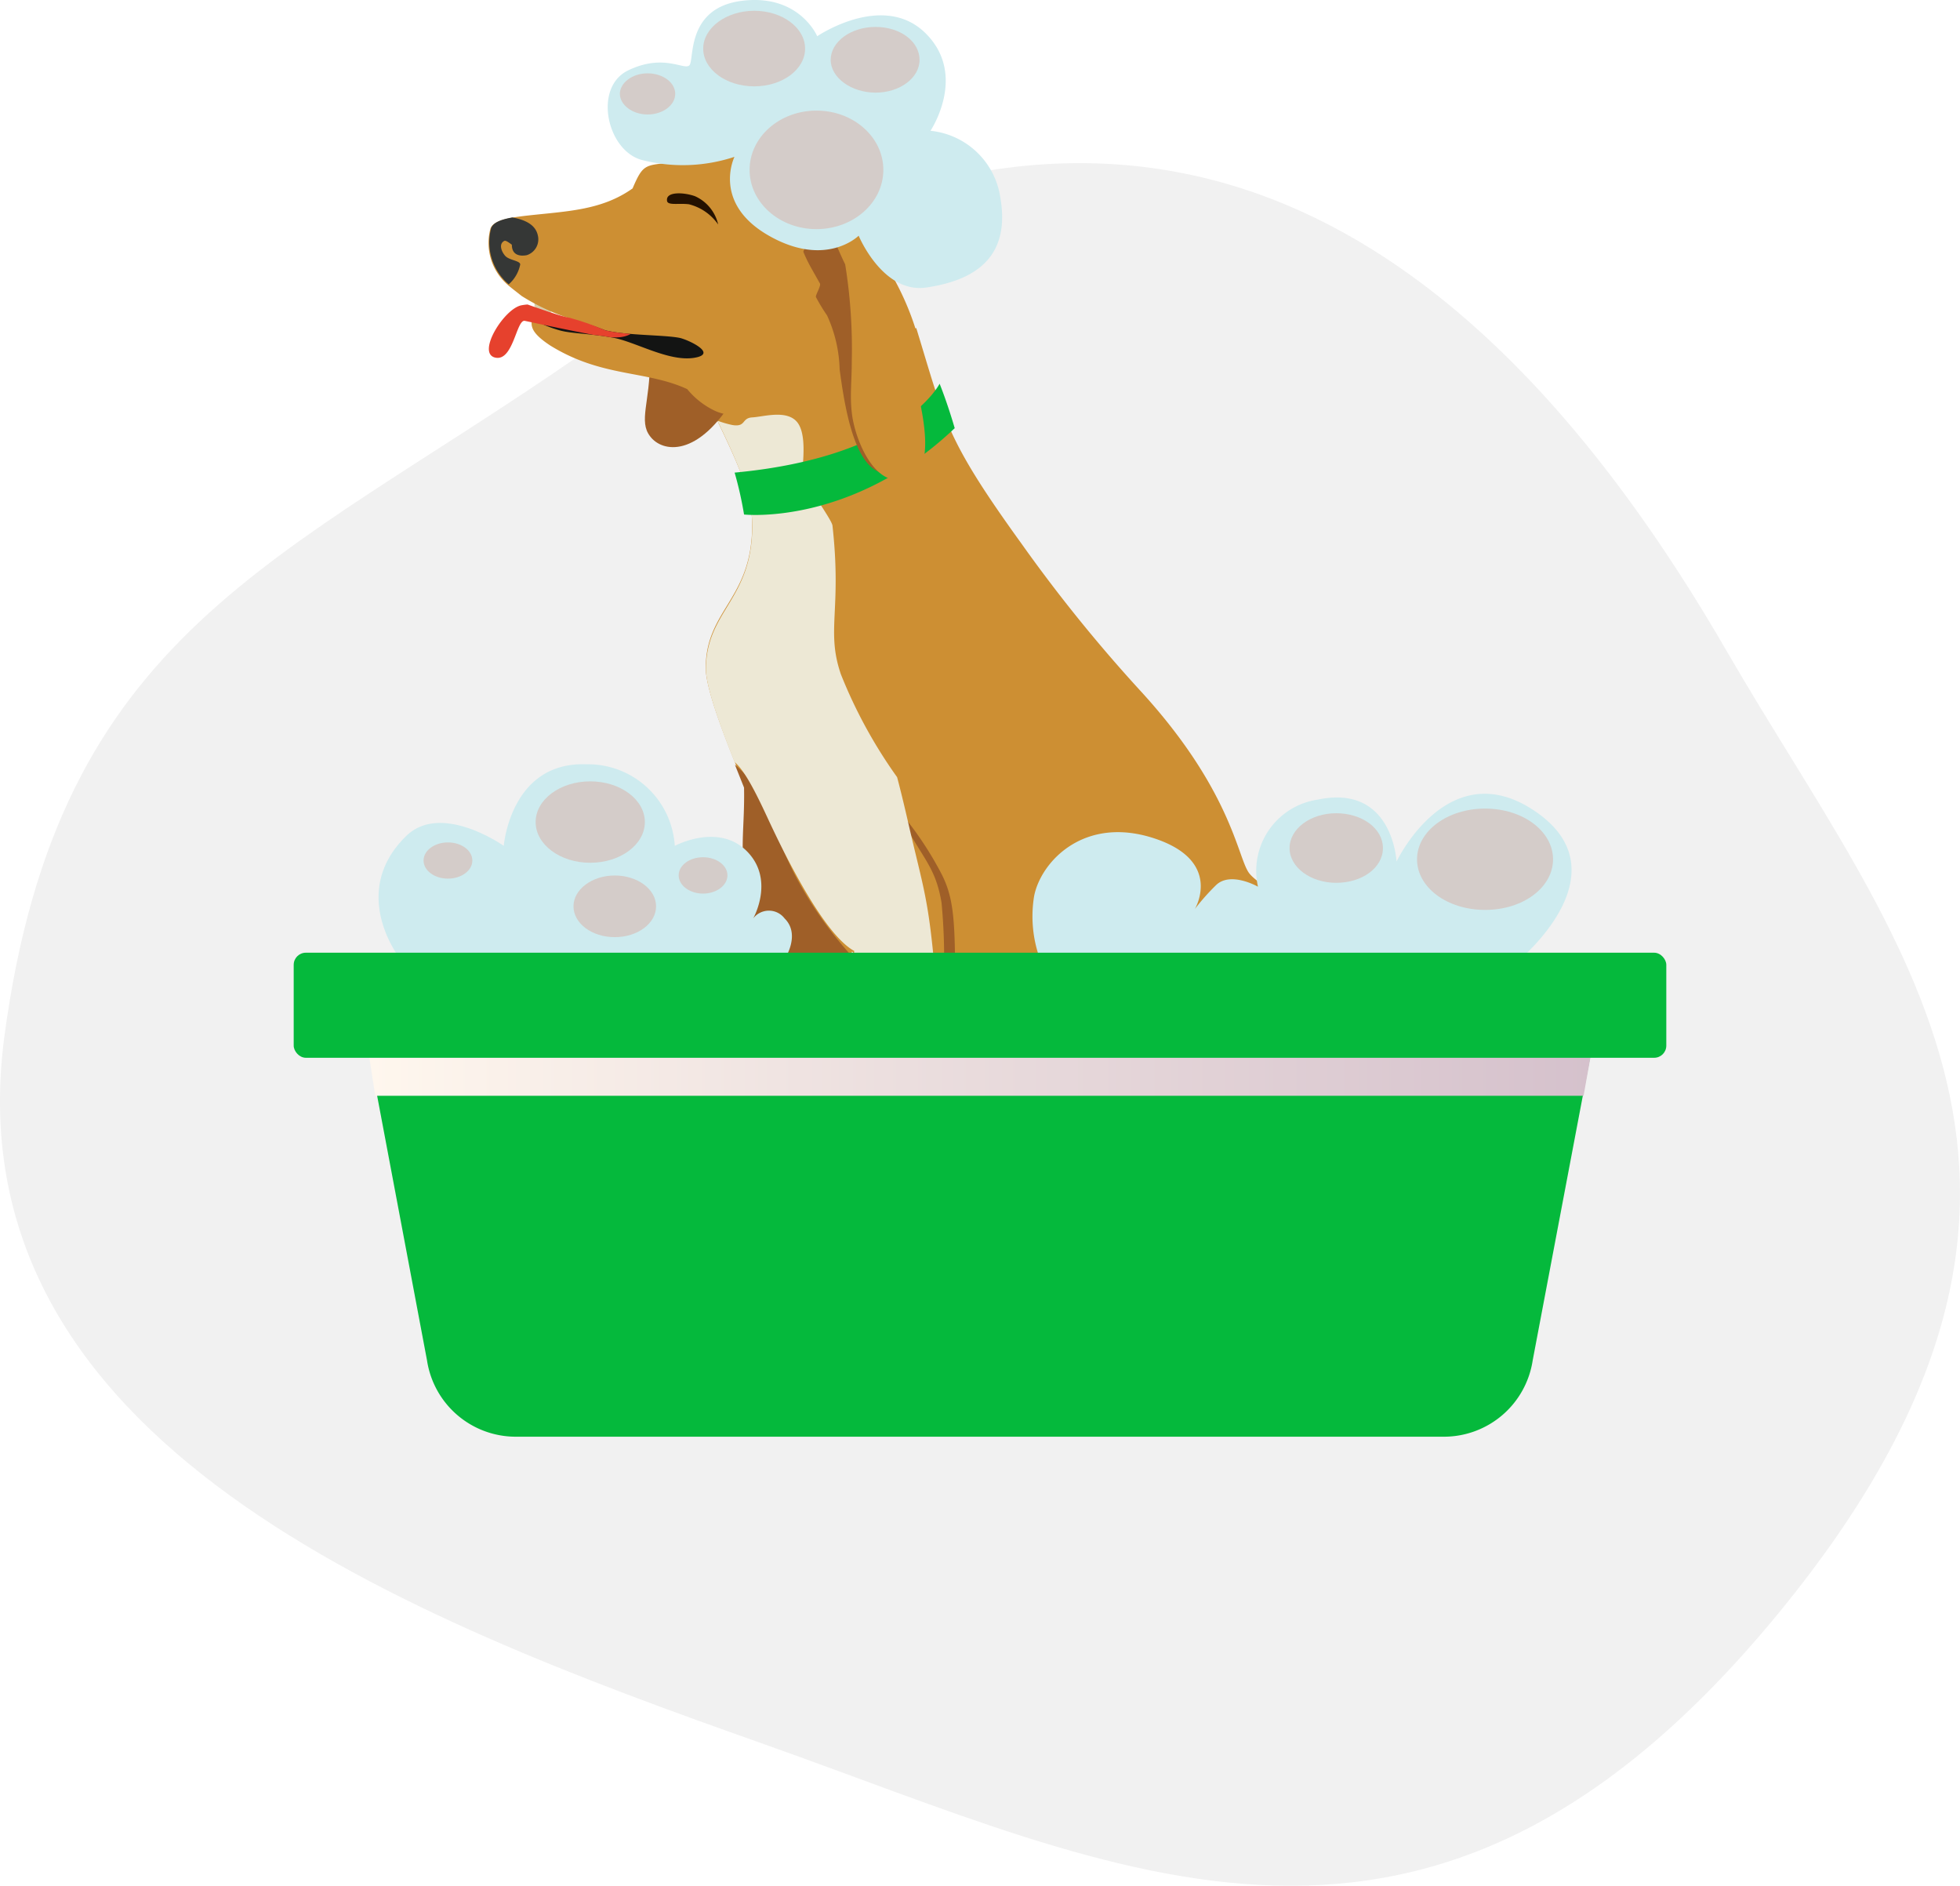 <?xml version="1.0" encoding="utf-8"?>
<svg xmlns="http://www.w3.org/2000/svg" xmlns:xlink="http://www.w3.org/1999/xlink" viewBox="0 0 131 126"><defs><style>.cls-1{fill:none;clip-rule:evenodd;}.cls-2{isolation:isolate;}.cls-3{fill:#f1f1f1;}.cls-4,.cls-8{fill:#9f5f28;}.cls-10,.cls-11,.cls-4,.cls-5,.cls-6,.cls-7,.cls-8,.cls-9{fill-rule:evenodd;}.cls-5{fill:#cd8f33;}.cls-6{fill:#ede8d5;}.cls-7{fill:#d9cda7;}.cls-18,.cls-8{mix-blend-mode:multiply;}.cls-9{fill:#131413;}.cls-10{fill:#353736;}.cls-11,.cls-17{fill:#05b93c;}.cls-12{fill:#251100;}.cls-13{clip-path:url(#clip-path);}.cls-14{fill:#e6412d;}.cls-15{fill:#ceebef;}.cls-16{fill:#d4ccc9;mix-blend-mode:soft-light;}.cls-18{fill:url(#linear-gradient);}</style><clipPath id="clip-path"><path class="cls-1" d="M32.32,24.55c0-.12,0-5.08,0-5.2s4.79,1.75,5.77,1.89a16.67,16.67,0,0,1,2.36.83c1.43.35,3.86.3,4.94.5.49.08,2.69,1.07,1,1.34S42.49,22.85,41,22.57s-2.74-.27-3.54-.48C36.86,22,32.94,24.9,32.32,24.55Z"/></clipPath><linearGradient id="linear-gradient" x1="24.6" y1="71.63" x2="106.4" y2="71.63" gradientUnits="userSpaceOnUse"><stop offset="0" stop-color="#fff7ee"/><stop offset="0.44" stop-color="#ebdede"/><stop offset="1" stop-color="#d5c1cc"/></linearGradient></defs><title>Servicio 4</title><g class="cls-2"><g id="Capa_1" data-name="Capa 1"><path class="cls-3" d="M.29,69.28C3.9,42.13,18.61,37.68,38.8,23.7S88.61-2.83,115.41,43.51c11.25,19.45,26.79,35.85,3.47,64.27S75,125,51.08,116.55-3.31,96.44.29,69.28Z"/><path class="cls-4" d="M65.79,74.31c-3.3.91-1.94.54-5.09.2-2.24-.23-6.5-1.56-6,1.53.08.5.12,1,.61,1.32,1.35.88,4.59-.11,6.21,0a16.57,16.57,0,0,1,1.89.31c.52.09.84.17,1.27.25L65.74,77Z"/><path class="cls-5" d="M61.24,21.92c1.89,6.16,1.93,7.34,7,14.36a101.71,101.71,0,0,0,8,9.9c6,6.55,6.46,11,7.21,12.11s4.43,2.22,5.14,7.9c.24,1.84-.38,4.37-.78,7.77a9.85,9.85,0,0,0,0,1.8c.09,1.68.4,2.57-.09,3s-1.34.28-3.22.86a19.52,19.52,0,0,1-4.41,1c-.73,0-1.58.3-1.76-.4-.39.22-2,.08-1.71-.82-.61.54-.92.07-1-.13-.25-.47,0-1.42,1.26-2.21-2.83.62-2.34,1.07-5.24,1-.16,1.53,0,1.67-1.61,2.26a3.79,3.79,0,0,1-3,0c-.68.21-2.74.4-3-.38-1.93.19-1.82-1.34-1.11-2.05.93-.94,1.67.23,2.14-1.24.64-1.93-.31-4.56-1.23-6.21-2.73-3.18-4.11-3.47-6.88-6.87A49.77,49.77,0,0,0,55.69,70c-.1,1.36-.14,2.41-1.12,3.39.21,2.21,1.13,4.17-1,4.43.2,1.92-.28,2.15-2.16,1.55a4.55,4.55,0,0,1-3-.25c-1,0-1.57-.18-1.88-.79s-.26-1.74,1.31-1.8c.88,0,1.43-.25,1.8-1.6a14.41,14.41,0,0,0,.27-5.72A4.55,4.55,0,0,1,50,67.57a21.06,21.06,0,0,0,.33-6,27.28,27.28,0,0,0-.46-3c-.39-2,0-3.4-.1-6-.71-1.82-2.61-6.26-2.6-7.94,0-3.91,3.13-4.6,3.1-9.58,0-2.13-1-4.21-2.84-8Z"/><path class="cls-4" d="M76.61,77.13,76.8,77c2.51-1.69,4.55.12,7.67-1.39.51-1.68-2.83-2.35-3.77-4.11-2.58-4.81-2.42-4-.31-8.72-4.88,3.63-5.59,4-10.29-.51a59.59,59.59,0,0,0,.26,6c.3,2,1,2.1,1.07,3.6.09,2.8-1,1.2.22,6V78c2.77.09,2.42-.32,5-.91Zm-13-7a33.51,33.51,0,0,1,.23-4.07c0-4.61-.07-6.11-1-7.83a23,23,0,0,0-3-4.35c1.71,3.49,2.65,3.82,3.09,6.44a39.22,39.22,0,0,1-.18,8.95c.26.26.52.55.8.86ZM53.12,58.44c-.46-.91-.84-1.79-1.22-2.68-1-2.23-1.16-3.29-2.78-4.66l.61,1.53c.05,2.57-.29,4,.1,6a27.28,27.28,0,0,1,.46,3,21.06,21.06,0,0,1-.33,6,4.55,4.55,0,0,0-.12,1.66A14.41,14.41,0,0,1,49.57,75c-.37,1.35-.92,1.57-1.8,1.6-1.57.06-1.65,1.13-1.31,1.8s.93.83,1.88.79a4.55,4.55,0,0,0,3,.25c1.88.6,2.36.37,2.16-1.55,2.15-.26,1.23-2.22,1-4.43,1-1,1-2,1.12-3.39a46,46,0,0,1,1.19-6.32A26,26,0,0,1,53.12,58.44Z"/><path class="cls-6" d="M83.49,79.93c-.73-.45-1.34-.86-1.34-.86a10.33,10.33,0,0,0-1.58-2.44,2.79,2.79,0,0,0-1.89-.51,3.26,3.26,0,0,0-1.57.66,4.1,4.1,0,0,0-.47.35l.23-.06c-1.23.79-1.51,1.74-1.26,2.21.11.2.42.67,1,.13-.3.9,1.32,1,1.71.82.18.7,1,.42,1.76.4a15.65,15.65,0,0,0,3.38-.7ZM71.55,78.84l-.66-.18a7.71,7.71,0,0,1-1.32-.4c-.52-.24-.92-.75-1.48-.87s-1,.27-1.58.21A10.09,10.09,0,0,1,65,77L64.87,77c-.48.87-1.16,0-2,.86S62.06,80.09,64,79.9c.26.78,2.32.59,3,.38a3.79,3.79,0,0,0,3,0c1.29-.47,1.45-.65,1.53-1.46ZM62.4,68.9l.4-.06c-.64-8.58-.83-8.45-2-13.44-.26-1.14-.53-2.3-.84-3.47a32.38,32.38,0,0,1-3.76-6.88c-1-2.94.07-4.24-.56-9.93-.06-.46-2-3-2-3.61s.31-2.59-.41-3.36-2.22-.3-2.95-.26-.4.66-1.33.51a7.08,7.08,0,0,1-1-.29c1.54,3.19,2.31,5.07,2.33,7,0,5-3.07,5.67-3.1,9.58,0,1.27,1.07,4.12,1.91,6.22.52.46,1.08,1.3,2.16,3.63,1.62,3.51,4,8,5.84,9l0,.22c2.17,2.62,3.49,3.34,5.34,5.19Zm-7.5,7.32a2,2,0,0,0-1.17-.36,16.62,16.62,0,0,0-2.34,0c-.55,0-1.08.21-1.63.21a5.79,5.79,0,0,1-.72,0,1.64,1.64,0,0,1-1.27.47c-1.57.06-1.65,1.13-1.31,1.8s.93.83,1.88.79a4.55,4.55,0,0,0,3,.25c1.88.6,2.36.37,2.16-1.55A1.37,1.37,0,0,0,55,76.26Z"/><path class="cls-7" d="M36.27,18.84A5.13,5.13,0,0,0,36.91,21c-.17.26-1,.33-1.13,0A2.64,2.64,0,0,1,36.27,18.84Z"/><path class="cls-8" d="M43.44,24.14c0,2.73-.76,4,0,5,.82,1.12,3.26,1.47,5.7-2.68l-3.52-2.76Z"/><path class="cls-5" d="M35.2,14.41c2.67-.3,5-.34,7.08-1.82.7-1.64.83-1.54,2.61-1.73a10.08,10.08,0,0,1,1.91-.48,16.79,16.79,0,0,1,8.28,1.9c1.42.93,1.57,1.47,2.44,3.15a18.61,18.61,0,0,1,4,7.7c1.23,4.88-1.26-.27-4.68,10.29.07-1-3.22-6.2-3.22-6.21s-3.86,1.18-5.88.22A5.37,5.37,0,0,1,45.93,26c-2.76-1.27-5.69-.77-9.15-2.91-1.52-1-1.26-1.44-1.19-2,0,0,3.23.44,3.09.37a14.18,14.18,0,0,1-3.81-1.68c-.42-.33-.93-.72-1.09-.89a3.69,3.69,0,0,1-1-3.62C33,14.71,34,14.55,35.2,14.41Z"/><path class="cls-9" d="M35.56,21.31c0-.11,0-.23,0-.34a14.37,14.37,0,0,1,2.82.44,14.58,14.58,0,0,1,2.07.66c1.43.35,3.86.3,4.94.5.49.08,2.69,1.07,1,1.34S42.49,22.85,41,22.57s-2.74-.27-3.54-.48A8.09,8.09,0,0,1,35.56,21.31Z"/><path class="cls-10" d="M34,19l-.17-.15a3.69,3.69,0,0,1-1-3.62c.16-.38.69-.57,1.41-.7,1.36.24,1.66.83,1.73,1.32a1.11,1.11,0,0,1-.76,1.2c-.47.09-1,0-1-.7-.26-.19-.42-.3-.51-.25-.38.2-.19.71.07,1s1,.32,1,.57A2.38,2.38,0,0,1,34,19Z"/><path class="cls-6" d="M37.15,21.55,36.68,21l-.14.22-.14-.38-.27.32-.39-.72a2.16,2.16,0,0,0,0,.8C36.42,21.5,37.44,21.79,37.15,21.55Z"/><path class="cls-11" d="M62.8,25.64s-2.43,4.89-13.7,5.94a24.58,24.58,0,0,1,.63,2.8s7.17.79,14.08-5.77C63.28,26.8,62.8,25.64,62.8,25.64Z"/><path class="cls-4" d="M55.28,14.93l-.78.57a4.2,4.2,0,0,0-.81,1.32A10.07,10.07,0,0,0,54.27,18l.53.94c.09.15-.28.73-.27.9a12,12,0,0,0,.75,1.24,9.23,9.23,0,0,1,.84,3.61c.36,2.73,1,6.3,2.72,6.88-.18-3.18-.57-10.83-2-13.66Z"/><path class="cls-5" d="M60.2,19.94a1.83,1.83,0,0,0-.5-.46,9,9,0,0,1,.58,1.3c.17.61.28,1.34.42,2.11.22,1.2.45,2.48.69,3.52.78,3.44.48,4.92-.46,5.42-2.36,1.24-3.82-2.5-4-4.27-.13-1.14,0-2.07,0-3.45a35.35,35.35,0,0,0-.44-6.44,24.13,24.13,0,0,1-1.17-2.86,5.3,5.3,0,0,0,2.5,1.4C59,16.73,59.82,18.83,60.2,19.94Z"/><path class="cls-12" d="M44.58,13.39c0,.37.78.17,1.47.26A3.39,3.39,0,0,1,48,15a2.73,2.73,0,0,0-1.55-1.89C45.73,12.85,44.52,12.78,44.58,13.39Z"/><g class="cls-13"><path class="cls-14" d="M42.53,22a9.65,9.65,0,0,1-3-.67c-2.5-.76-3.53-1.15-4.68-.93s-3,3.18-1.77,3.49,1.43-2.57,2-2.45c1.27.27,2.77.59,4.34.89S41.91,22.7,42.53,22Z"/></g><path class="cls-15" d="M42.94,10.7c-2.37-.59-3.32-4.86-.95-6s3.72,0,4.08-.33S45.81.51,49.62.05s5,2.37,5,2.37,4.41-3,7.24-.2.33,6.52.33,6.52a5.25,5.25,0,0,1,4.67,4.47c.73,4.21-2,5.56-4.93,6s-4.54-3.46-4.54-3.46-2.17,2.18-6,0-2.3-5.27-2.3-5.27A11,11,0,0,1,42.94,10.7Z"/><path class="cls-16" d="M45.13,6.27c0,.76-.83,1.38-1.85,1.38S41.43,7,41.43,6.27s.83-1.37,1.85-1.37S45.13,5.51,45.13,6.27Z"/><path class="cls-16" d="M53.81,3.25c0,1.39-1.52,2.52-3.4,2.52S47,4.64,47,3.25,48.54.72,50.41.72,53.81,1.85,53.81,3.25Z"/><path class="cls-16" d="M61.46,4c0,1.21-1.32,2.19-2.94,2.19s-3-1-3-2.19,1.32-2.2,3-2.2S61.46,2.79,61.46,4Z"/><ellipse class="cls-16" cx="54.57" cy="11.35" rx="4.47" ry="3.96"/><path class="cls-15" d="M101.62,64.09c.37-.37,6.81-5.9,1-9.87s-9.28,3.35-9.28,3.35-.24-5.2-5.26-4.14a4.81,4.81,0,0,0-4,5.82s-1.85-1.06-2.82-.09a15.14,15.14,0,0,0-1.4,1.58s1.93-3.21-2.74-4.73-7.54,1.56-8,3.85a8.36,8.36,0,0,0,.39,4.23Z"/><path class="cls-16" d="M94.71,57.42c0,1.87,2,3.38,4.55,3.38s4.54-1.51,4.54-3.38-2-3.39-4.54-3.39S94.71,55.55,94.71,57.42Z"/><path class="cls-16" d="M86.19,56.67c0,1.28,1.4,2.32,3.12,2.32s3.12-1,3.12-2.32-1.4-2.33-3.12-2.33S86.19,55.38,86.19,56.67Z"/><path class="cls-15" d="M52.44,64.09s1.1-1.63,0-2.72a1.32,1.32,0,0,0-2.1,0s1.48-2.59-.43-4.5-4.81-.35-4.81-.35a5.81,5.81,0,0,0-5.91-5.45c-5.07-.19-5.52,5.45-5.52,5.45s-4.24-3-6.58-.6c-3.82,3.81-.33,8.17-.33,8.17Z"/><ellipse class="cls-16" cx="39.45" cy="54.93" rx="3.65" ry="2.72"/><path class="cls-16" d="M45.36,58.49c0,.67.73,1.22,1.63,1.22s1.63-.55,1.63-1.22-.73-1.21-1.63-1.21S45.36,57.82,45.36,58.49Z"/><path class="cls-16" d="M28.31,57.5c0,.67.73,1.21,1.63,1.21s1.63-.54,1.63-1.21-.73-1.21-1.63-1.21S28.31,56.83,28.31,57.5Z"/><path class="cls-16" d="M38.33,60.56c0,1.14,1.23,2.06,2.76,2.06s2.76-.92,2.76-2.06-1.24-2.06-2.76-2.06S38.33,59.43,38.33,60.56Z"/><path class="cls-17" d="M34.49,96h62a6,6,0,0,0,5.95-5.1L106.4,70H24.6L28.54,90.9A6,6,0,0,0,34.49,96Z"/><polygon class="cls-18" points="24.59 70.04 106.41 70.04 105.84 73.22 25.08 73.22 24.59 70.04"/><rect class="cls-17" x="19.63" y="63.66" width="91.74" height="7.02" rx="0.81"/></g></g></svg>
